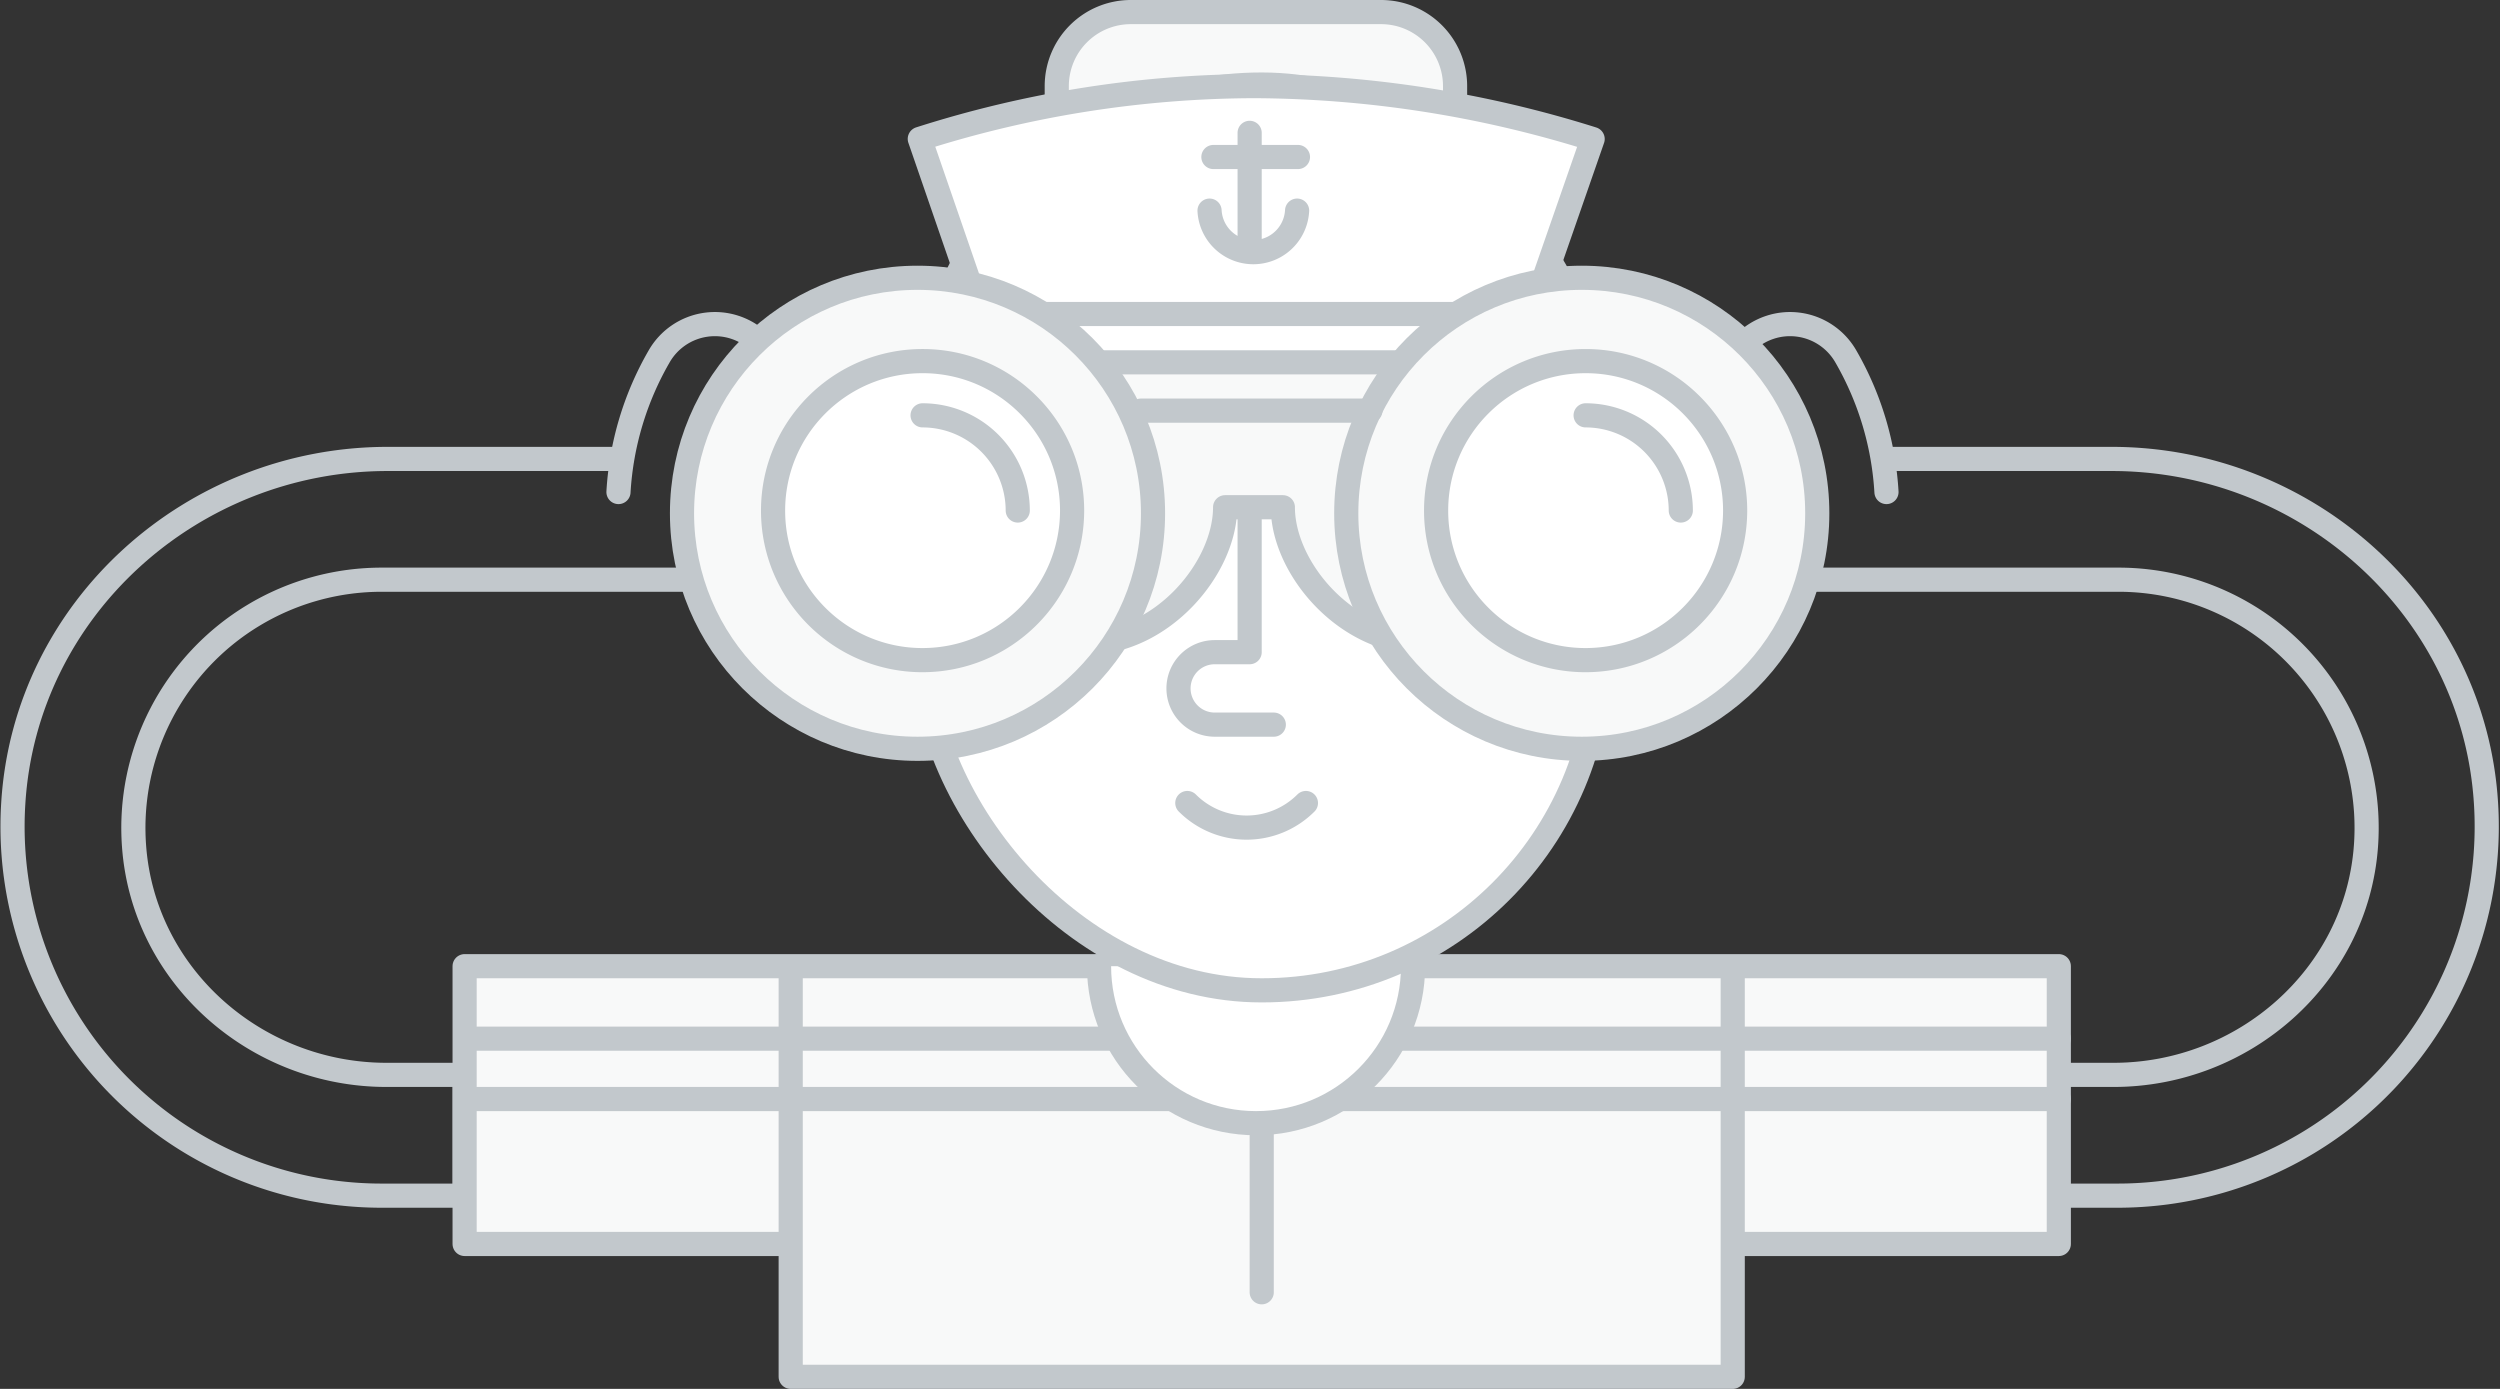 <svg width="207" height="115" xmlns="http://www.w3.org/2000/svg"><rect width="100%" height="100%" fill="#333333" stroke="none"/><g transform="translate(1 1)" stroke="#C2C8CC" stroke-width="2" fill="none" fill-rule="evenodd" stroke-linecap="round" stroke-linejoin="round"><path d="M50.47 37H31.1c-16.18 0-30 12.35-31 28.5A30.56 30.56 0 0030.74 98h6.74V88H31c-10.8 0-20.11-8.16-20.9-18.93A20.55 20.55 0 0130.74 47h26.73"></path><path d="M61.94 27.38a5.32 5.32 0 00-8.38 1.16 25.41 25.41 0 00-3.35 11.2M155.47 37h18.37c16.18 0 30 12.35 31 28.5A30.56 30.56 0 01174.21 98h-6.74V88H174c10.8 0 20.11-8.16 20.9-18.93A20.55 20.55 0 00174.21 47h-26.74"></path><path fill="#F8F9F9" fill-rule="nonzero" d="M64.47 79h78v34h-78zm78 0h27v23h-27zm-78 23h-27V79h27z"></path><path d="M38.47 85h131m-131 5h131"></path><path d="M116 79c0 7.18-5.82 13-13 13s-13-5.82-13-13" fill="#FFF" fill-rule="nonzero"></path><path d="M92.6 0h20.75a6.13 6.13 0 016.13 6.13V7.5A1.5 1.5 0 01118 9H88a1.5 1.5 0 01-1.5-1.5V6.13A6.13 6.13 0 0192.6 0h0z" fill="#F8F9F9" fill-rule="nonzero"></path><rect fill="#FFF" fill-rule="nonzero" x="75.47" y="6" width="56" height="75" rx="27.98"></rect><path d="M102.47 39v14h-2.89a3 3 0 00-3 3h0a3 3 0 003 3h4.89"></path><path d="M125.83 25H80.16l-5-14.5a91.77 91.77 0 0127.71-4.37 94.51 94.51 0 0128 4.38L125.83 25z" fill="#FFF" fill-rule="nonzero"></path><path d="M99.47 12h7m-4-2v9m3.93-2.56a3.63 3.63 0 01-7.25 0"></path><path d="M116.8 28.84c-.09 0-.18.16-.27.16H89.14c-.09 0-.18-.16-.27-.16a11.51 11.51 0 00-11.57 11.5c-.024 6.454 5.118 11.742 11.57 11.9 6.39 0 11.57-6.24 11.57-11.24h4.78c0 6.8 9.59 15.84 18.77 8.43a11.41 11.41 0 004.17-6.76 11.68 11.68 0 00-11.36-13.83h0z" fill="#F8F9F9" fill-rule="nonzero"></path><circle fill="#F8F9F9" fill-rule="nonzero" cx="129.97" cy="41.5" r="19.5"></circle><path d="M130.29 53.66c-6.837 0-12.38-5.543-12.38-12.38 0-6.837 5.543-12.38 12.38-12.38 6.837 0 12.38 5.543 12.38 12.38-.011 6.833-5.547 12.369-12.38 12.38h0zm0-20.27a7.89 7.89 0 017.88 7.88" fill="#FFF" fill-rule="nonzero"></path><circle fill="#F8F9F9" fill-rule="nonzero" cx="74.97" cy="41.5" r="19.5"></circle><path d="M75.39 53.66c-6.836 0-12.378-5.54-12.38-12.377-.002-6.836 5.537-12.38 12.373-12.383 6.836-.004 12.381 5.534 12.387 12.37-.006 6.837-5.543 12.379-12.38 12.39h0zm0-20.27a7.89 7.89 0 017.88 7.88" fill="#FFF" fill-rule="nonzero"></path><path d="M112.47 33h-19m10 59v14m40-78.62a5.32 5.32 0 018.38 1.16 25.41 25.41 0 013.35 11.2"></path><path d="M107.13 65.49a6.94 6.94 0 01-9.82 0" fill="#FFF" fill-rule="nonzero"></path></g></svg>